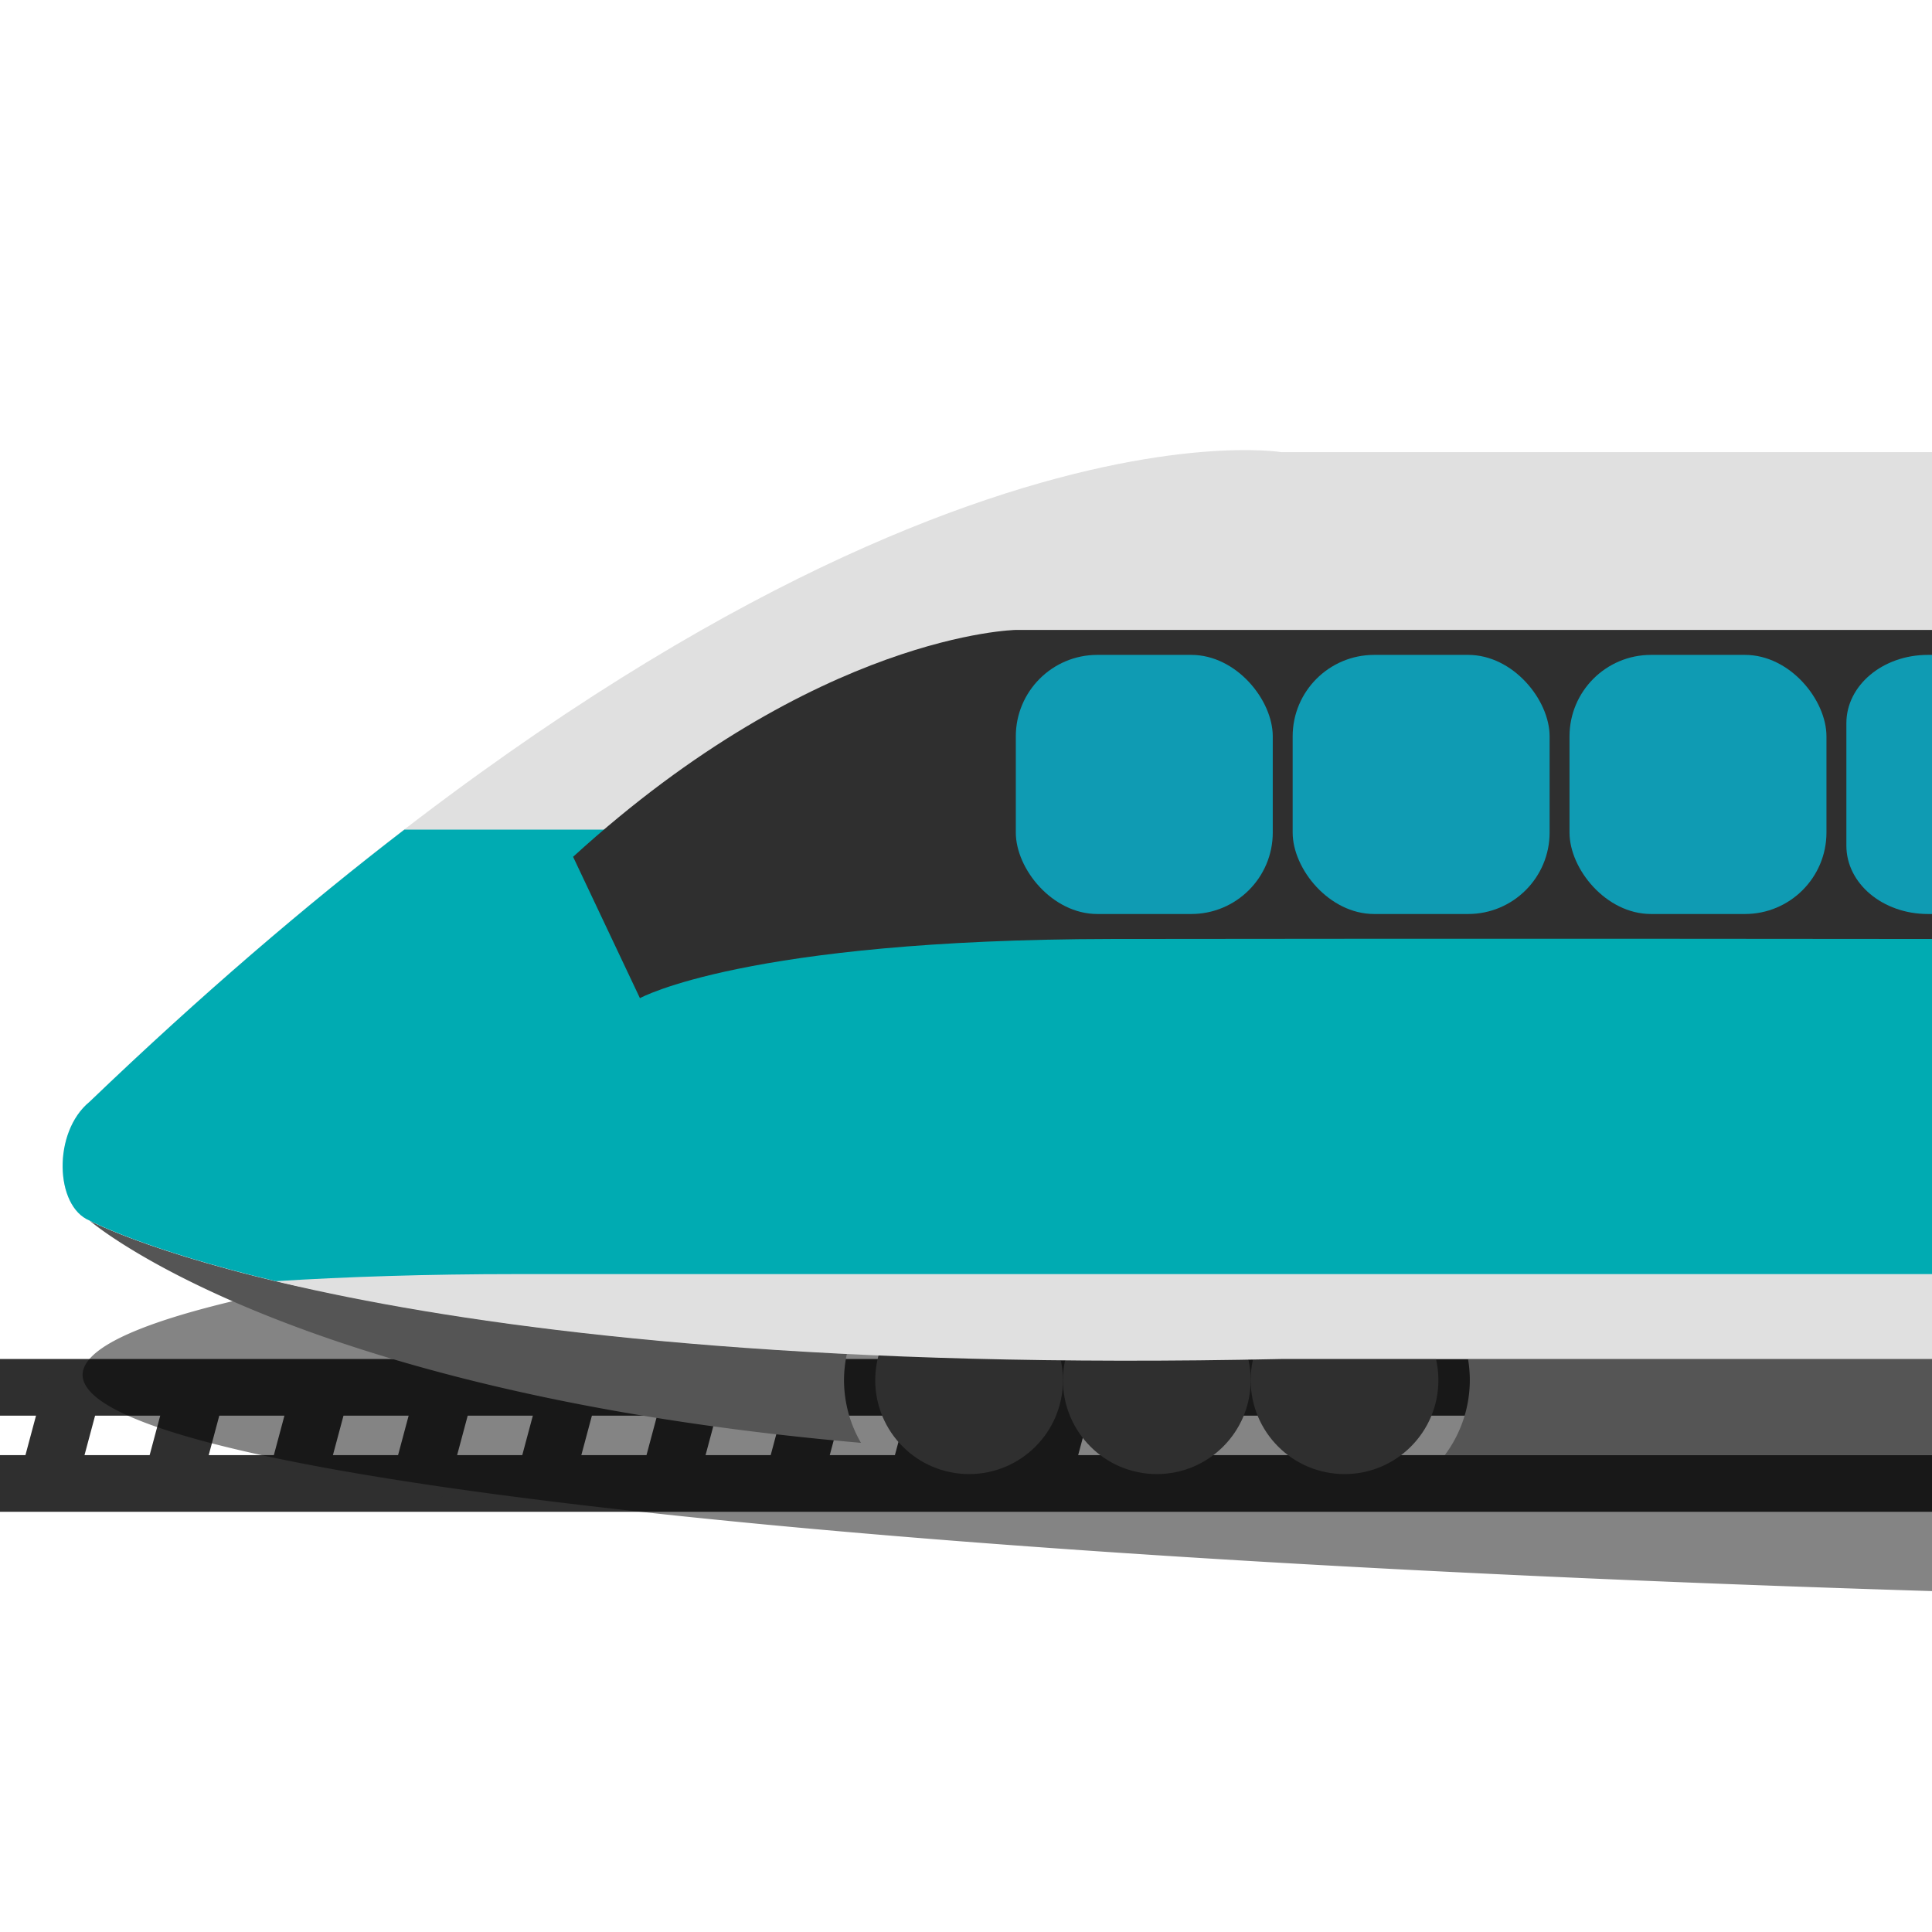 <?xml version="1.0" encoding="UTF-8" standalone="no"?>
<svg
   xmlns:dc="http://purl.org/dc/elements/1.1/"
   xmlns:cc="http://creativecommons.org/ns#"
   xmlns:rdf="http://www.w3.org/1999/02/22-rdf-syntax-ns#"
   xmlns:svg="http://www.w3.org/2000/svg"
   xmlns="http://www.w3.org/2000/svg"
   xmlns:xlink="http://www.w3.org/1999/xlink"
   xmlns:sodipodi="http://sodipodi.sourceforge.net/DTD/sodipodi-0.dtd"
   xmlns:inkscape="http://www.inkscape.org/namespaces/inkscape"
   width="128"
   height="128"
   style="enable-background:new 0 0 128 128;"
   version="1.1"
   id="svg39"
   sodipodi:docname="emoji_u1f684.svg"
   inkscape:version="0.92.3 (2405546, 2018-03-11)">
  <defs
     id="defs43">
    <defs
       id="defs3">
      <path
         id="SVGID_1_"
         d="M 120.97,44.09 C 115.03,40 108.98,36.08 102.87,32.25 93.38,26.32 83.5,19.93 72.35,17.76 65.5,16.42 56.8,16.5 50.16,18.99 45.76,20.64 41.63,23.29 38.51,26.83 32.94,33.17 29.54,40.51 26.72,48.4 22.78,59.42 13.13,63.41 7.36,73.23 4.79,77.63 3.5,85.33 3.94,90.45 c 1.97,22.61 36,23.19 50.82,20.66 7.64,-1.3 15.65,-5.17 19.33,-7.53 8.32,-5.35 14.6,-12.75 14.6,-12.75 l 35.45,-34.9 c 0,0 0,-5.12 0,-6.9 0,-3.71 -3.17,-4.94 -3.17,-4.94 z"
         inkscape:connector-curvature="0" />
    </defs>
    <clipPath
       id="SVGID_2_">
      <use
         style="overflow:visible"
         xlink:href="#SVGID_1_"
         id="use7"
         x="0"
         y="0"
         width="100%"
         height="100%" />
    </clipPath>
    <defs
       id="defs21">
      <path
         id="SVGID_3_"
         d="m 42.14,38.36 c 1.03,2.01 4.46,1.94 6.32,2.03 3.2,0.17 6.32,0.21 9.47,0.07 2.78,-0.11 4.94,-0.23 7.26,-1.93 1.61,-1.18 3.11,-2.29 4.8,-3.12 2.36,-1.15 4.41,0 5.2,2.95 0.43,1.63 0.47,3.55 0.16,5.26 -1.65,9.01 -7.48,17.25 -15.94,19.45 -2.83,0.73 -5.75,0.96 -8.67,0.95 -5.62,-0.01 -12.18,-0.29 -17.38,-2.75 -2.67,-1.27 -4.05,-3.28 -4.05,-6.8 -0.01,-3.73 1.43,-7.53 3.15,-10.73 0.77,-1.43 1.52,-3.05 2.46,-4.29 1.15,-1.53 2.77,-3.31 4.36,-4.09 2.77,-1.39 2.07,0.73 2.77,2.79 0.02,0.07 0.05,0.14 0.09,0.21 z"
         inkscape:connector-curvature="0" />
    </defs>
    <clipPath
       id="SVGID_4_">
      <use
         style="overflow:visible"
         xlink:href="#SVGID_3_"
         id="use25"
         x="0"
         y="0"
         width="100%"
         height="100%" />
    </clipPath>
  </defs>
  <sodipodi:namedview
     pagecolor="#ffffff"
     bordercolor="#666666"
     inkscape:document-rotation="0"
     borderopacity="1"
     objecttolerance="10"
     gridtolerance="10"
     guidetolerance="10"
     inkscape:pageopacity="0"
     inkscape:pageshadow="2"
     inkscape:window-width="1920"
     inkscape:window-height="1046"
     id="namedview41"
     showgrid="false"
     inkscape:snap-page="true"
     inkscape:object-paths="true"
     inkscape:snap-bbox="false"
     inkscape:snap-bbox-edge-midpoints="true"
     inkscape:bbox-nodes="true"
     inkscape:snap-smooth-nodes="true"
     inkscape:zoom="5.4453125"
     inkscape:cx="56.757138"
     inkscape:cy="65.659411"
     inkscape:window-x="-11"
     inkscape:window-y="-11"
     inkscape:window-maximized="1"
     inkscape:current-layer="svg39"
     inkscape:snap-nodes="true"
     inkscape:snap-global="false" />
  <g
     id="g4629">
    <rect
       style="vector-effect:none;fill:#2f2f2f;fill-opacity:1;stroke:none;stroke-width:5.08;stroke-miterlimit:4;stroke-dasharray:none;stroke-opacity:1"
       id="rect4532"
       width="128"
       height="3.754"
       x="0"
       y="90.037" />
    <rect
       y="96.406"
       x="0"
       height="3.754"
       width="128"
       id="rect4530"
       style="vector-effect:none;fill:#2f2f2f;fill-opacity:1;stroke:none;stroke-width:5.08;stroke-miterlimit:4;stroke-dasharray:none;stroke-opacity:1" />
    <g
       id="g4615">
      <path
         style="opacity:1;vector-effect:none;fill:none;fill-opacity:1;fill-rule:evenodd;stroke:#2f2f2f;stroke-width:3.78;stroke-linecap:round;stroke-linejoin:round;stroke-miterlimit:4;stroke-dasharray:none;stroke-dashoffset:0;stroke-opacity:1"
         d="M 3.268,97.803 4.684,92.518"
         id="path4534"
         inkscape:connector-curvature="0" />
      <path
         inkscape:connector-curvature="0"
         id="path4536"
         d="m 11.497,97.803 1.416,-5.285"
         style="opacity:1;vector-effect:none;fill:none;fill-opacity:1;fill-rule:evenodd;stroke:#2f2f2f;stroke-width:3.78;stroke-linecap:round;stroke-linejoin:round;stroke-miterlimit:4;stroke-dasharray:none;stroke-dashoffset:0;stroke-opacity:1" />
      <path
         style="opacity:1;vector-effect:none;fill:none;fill-opacity:1;fill-rule:evenodd;stroke:#2f2f2f;stroke-width:3.78;stroke-linecap:round;stroke-linejoin:round;stroke-miterlimit:4;stroke-dasharray:none;stroke-dashoffset:0;stroke-opacity:1"
         d="m 19.726,97.803 1.416,-5.285"
         id="path4538"
         inkscape:connector-curvature="0" />
      <path
         inkscape:connector-curvature="0"
         id="path4540"
         d="m 27.955,97.803 1.416,-5.285"
         style="opacity:1;vector-effect:none;fill:none;fill-opacity:1;fill-rule:evenodd;stroke:#2f2f2f;stroke-width:3.78;stroke-linecap:round;stroke-linejoin:round;stroke-miterlimit:4;stroke-dasharray:none;stroke-dashoffset:0;stroke-opacity:1" />
      <path
         style="opacity:1;vector-effect:none;fill:none;fill-opacity:1;fill-rule:evenodd;stroke:#2f2f2f;stroke-width:3.78;stroke-linecap:round;stroke-linejoin:round;stroke-miterlimit:4;stroke-dasharray:none;stroke-dashoffset:0;stroke-opacity:1"
         d="m 36.184,97.803 1.416,-5.285"
         id="path4542"
         inkscape:connector-curvature="0" />
      <path
         inkscape:connector-curvature="0"
         id="path4544"
         d="m 44.414,97.803 1.416,-5.285"
         style="opacity:1;vector-effect:none;fill:none;fill-opacity:1;fill-rule:evenodd;stroke:#2f2f2f;stroke-width:3.78;stroke-linecap:round;stroke-linejoin:round;stroke-miterlimit:4;stroke-dasharray:none;stroke-dashoffset:0;stroke-opacity:1" />
      <path
         style="opacity:1;vector-effect:none;fill:none;fill-opacity:1;fill-rule:evenodd;stroke:#2f2f2f;stroke-width:3.78;stroke-linecap:round;stroke-linejoin:round;stroke-miterlimit:4;stroke-dasharray:none;stroke-dashoffset:0;stroke-opacity:1"
         d="m 52.643,97.803 1.416,-5.285"
         id="path4589"
         inkscape:connector-curvature="0" />
      <path
         inkscape:connector-curvature="0"
         id="path4591"
         d="M 60.872,97.803 62.288,92.518"
         style="opacity:1;vector-effect:none;fill:none;fill-opacity:1;fill-rule:evenodd;stroke:#2f2f2f;stroke-width:3.78;stroke-linecap:round;stroke-linejoin:round;stroke-miterlimit:4;stroke-dasharray:none;stroke-dashoffset:0;stroke-opacity:1" />
      <path
         style="opacity:1;vector-effect:none;fill:none;fill-opacity:1;fill-rule:evenodd;stroke:#2f2f2f;stroke-width:3.78;stroke-linecap:round;stroke-linejoin:round;stroke-miterlimit:4;stroke-dasharray:none;stroke-dashoffset:0;stroke-opacity:1"
         d="m 69.101,97.803 1.416,-5.285"
         id="path4593"
         inkscape:connector-curvature="0" />
    </g>
  </g>
  <path
     style="vector-effect:none;fill:#000000;fill-opacity:0.484;stroke:none;stroke-width:5.08;stroke-miterlimit:4;stroke-dasharray:none;stroke-opacity:1"
     d="M 128 76.762 A 190.749 15.353 0 0 0 5.471 91.094 A 190.749 15.353 0 0 0 128 105.414 L 128 76.762 z "
     id="path4528" />
  <path
     inkscape:connector-curvature="0"
     style="vector-effect:none;fill:#555555;fill-opacity:1;stroke:none;stroke-width:1"
     d="m 97.26,90.037 a 8.301,8.301 0 0 1 0.119,1.406 8.301,8.301 0 0 1 -1.658,4.963 H 128 v -6.369 z"
     id="path4507" />
  <path
     style="vector-effect:none;fill:#555555;fill-opacity:1;stroke:none;stroke-width:1"
     d="m 5.93,80.863 c 0,0 13.171,11.429 51.111,14.729 a 8.288,8.288 0 0 1 -1.123,-4.148 8.288,8.288 0 0 1 0.193,-1.758 C 18.939,87.832 5.93,80.863 5.93,80.863 Z"
     id="path4509"
     inkscape:connector-curvature="0" />
  <g
     id="g4555">
    <circle
       r="6.218"
       cy="91.443"
       cx="64.205"
       id="path4414"
       style="vector-effect:none;fill:#2f2f2f;fill-opacity:1;stroke:none" />
    <circle
       style="vector-effect:none;fill:#2f2f2f;fill-opacity:1;stroke:none"
       id="circle4416"
       cx="76.642"
       cy="91.443"
       r="6.218" />
    <circle
       r="6.218"
       cy="91.443"
       cx="89.079"
       id="circle4418"
       style="vector-effect:none;fill:#2f2f2f;fill-opacity:1;stroke:none" />
  </g>
  <path
     style="vector-effect:none;fill:#e0e0e0;fill-opacity:1;stroke:none;stroke-width:1"
     d="m 84.889,29.955 c 0,0 -29.032,-4.823 -78.96,43.046 -2.448,2.005 -2.298,6.913 0,7.862 0,0 19.385,10.48 78.96,9.175 H 128 V 29.955 Z"
     id="rect4393"
     inkscape:connector-curvature="0"
     sodipodi:nodetypes="ccccccc" />
  <path
     style="opacity:1;vector-effect:none;fill:#00abb2;fill-opacity:1;fill-rule:evenodd;stroke:none;stroke-width:11.847;stroke-linecap:round;stroke-linejoin:round;stroke-miterlimit:4;stroke-dasharray:none;stroke-dashoffset:0;stroke-opacity:1"
     d="M 26.791 54.965 C 20.314 59.944 13.359 65.877 5.93 73 C 3.482 75.005 3.631 79.914 5.93 80.863 C 5.93 80.863 9.526 82.785 18.271 84.881 C 22.984 84.588 28.255 84.412 34.273 84.412 L 128 84.412 L 128 54.965 L 26.791 54.965 z "
     id="path4517" />
  <path
     style="opacity:1;vector-effect:none;fill:#2f2f2f;fill-opacity:1;fill-rule:evenodd;stroke:none;stroke-width:3.78;stroke-linecap:round;stroke-linejoin:round;stroke-miterlimit:4;stroke-dasharray:none;stroke-dashoffset:0;stroke-opacity:1"
     d="m 128,41.734 -60.7,5e-4 c 0,0 -13.117,0.233 -29.331,15.031 l 4.428,9.365 c 0,0 6.974,-3.884 31.242,-3.921 C 97.908,62.172 128,62.209 128,62.209 Z"
     id="path4515"
     inkscape:connector-curvature="0"
     sodipodi:nodetypes="ccccscc" />
  <rect
     style="vector-effect:none;fill:#00cef1;fill-opacity:0.681;stroke:none;stroke-width:1"
     id="rect4408"
     width="17.024"
     height="17.167"
     x="85.642"
     y="43.388"
     rx="5.4"
     ry="5.4" />
  <rect
     ry="5.4"
     rx="5.4"
     y="43.388"
     x="103.984"
     height="17.167"
     width="17.024"
     id="rect4410"
     style="vector-effect:none;fill:#00cef1;fill-opacity:0.681;stroke:none;stroke-width:1" />
  <path
     style="vector-effect:none;fill:#00cef1;fill-opacity:0.681;stroke:none;stroke-width:1"
     d="m 127.727,43.388 c -2.992,0 -5.4,2.02 -5.4,4.528 v 8.111 c 0,2.508 2.409,4.528 5.4,4.528 H 128 V 43.388 Z"
     id="rect4412"
     inkscape:connector-curvature="0" />
  <rect
     ry="5.4"
     rx="5.4"
     y="43.388"
     x="67.3"
     height="17.167"
     width="17.024"
     id="rect4511"
     style="vector-effect:none;fill:#00cef1;fill-opacity:0.681;stroke:none;stroke-width:1" />
</svg>
